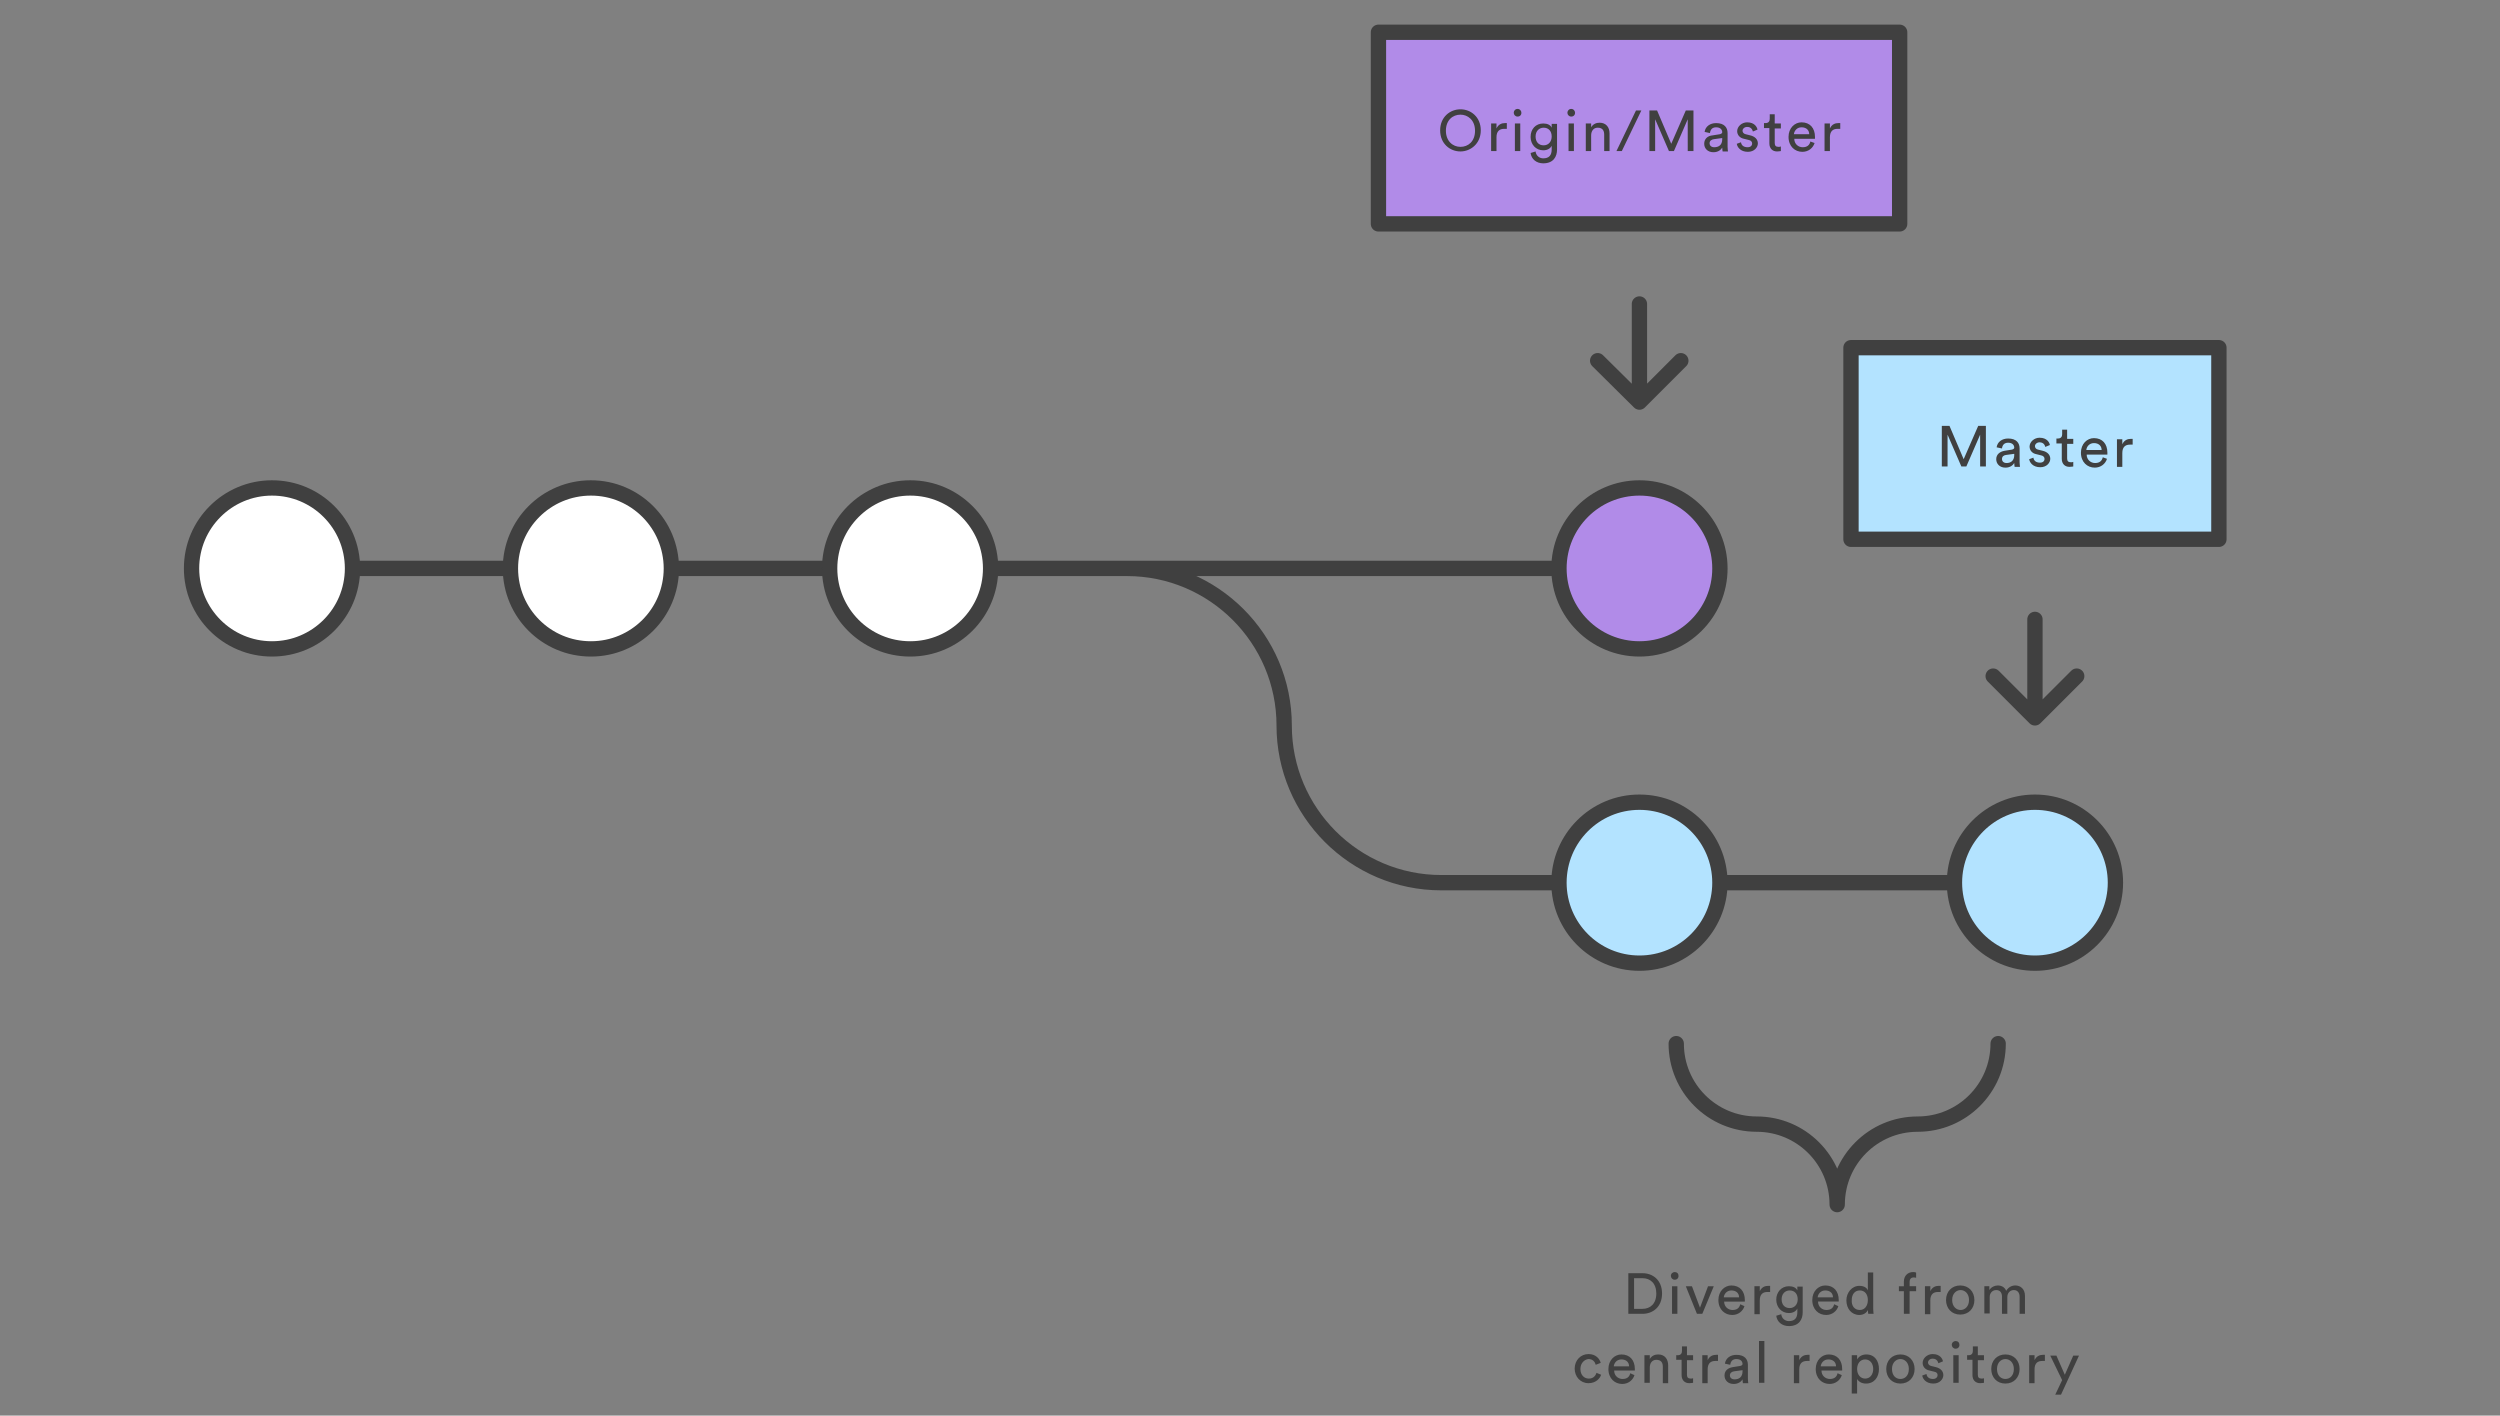 <?xml version="1.0" encoding="UTF-8" standalone="no"?>
<svg
   xmlns:dc="http://purl.org/dc/elements/1.1/"
   xmlns:cc="http://creativecommons.org/ns#"
   xmlns:rdf="http://www.w3.org/1999/02/22-rdf-syntax-ns#"
   xmlns:svg="http://www.w3.org/2000/svg"
   xmlns="http://www.w3.org/2000/svg"
   xmlns:sodipodi="http://sodipodi.sourceforge.net/DTD/sodipodi-0.dtd"
   xmlns:inkscape="http://www.inkscape.org/namespaces/inkscape"
   viewBox="0 0 800 453"
   version="1.1"
   id="svg4404"
   sodipodi:docname="centralized-2.svg"
   inkscape:version="0.92.3 (2405546, 2018-03-11)">
  <rect x="0" y="0" width="800" height="453" fill="#808080" stroke="none"/>
  <defs
     id="defs4408" />
  <sodipodi:namedview
     pagecolor="#ffffff"
     bordercolor="#666666"
     borderopacity="1"
     objecttolerance="10"
     gridtolerance="10"
     guidetolerance="10"
     inkscape:pageopacity="0"
     inkscape:pageshadow="2"
     inkscape:window-width="1920"
     inkscape:window-height="1016"
     id="namedview4406"
     showgrid="false"
     inkscape:zoom="1.2846554"
     inkscape:cx="431.39719"
     inkscape:cy="190.23339"
     inkscape:window-x="0"
     inkscape:window-y="27"
     inkscape:window-maximized="1"
     inkscape:current-layer="centralized_x5F_workflow_x5F_4" />
  <style
     id="style4371">.st0{display:none;} .st1{display:inline;} .st2{fill:#FFFFFF;} .st3{fill:none;stroke:#9882CE;stroke-width:4;stroke-miterlimit:10;} .st4{fill:#FFFFFF;stroke:#404040;stroke-width:4;stroke-linecap:round;stroke-linejoin:round;stroke-miterlimit:10;} .st5{fill:#FFFFFF;stroke:#404040;stroke-width:4;stroke-miterlimit:10;} .st6{fill:#B3E3FF;stroke:#404040;stroke-width:4;stroke-miterlimit:10;} .st7{fill:#B18BE8;stroke:#404040;stroke-width:4;stroke-miterlimit:10;} .st8{fill:#FFFFFF;stroke:#404040;stroke-width:6;stroke-miterlimit:10;} .st9{fill:#B3E3FF;stroke:#404040;stroke-width:6;stroke-miterlimit:10;} .st10{fill:#404040;} .st11{fill:none;stroke:#404040;stroke-width:4;stroke-linecap:round;stroke-linejoin:round;stroke-miterlimit:10;} .st12{fill:#B18BE8;stroke:#404040;stroke-width:4;stroke-linecap:round;stroke-linejoin:round;stroke-miterlimit:10;} .st13{fill:#444444;} .st14{fill:none;stroke:#404040;stroke-width:4;stroke-miterlimit:10;} .st15{fill:#4ED1A1;stroke:#404040;stroke-width:4;stroke-miterlimit:10;} .st16{fill:none;stroke:#CCCCCC;stroke-width:7;stroke-linecap:round;stroke-linejoin:round;stroke-miterlimit:10;} .st17{fill:#FFFFFF;stroke:#CCCCCC;stroke-width:7;stroke-linecap:round;stroke-linejoin:round;stroke-miterlimit:10;} .st18{fill:none;stroke:#404040;stroke-width:7;stroke-miterlimit:10;} .st19{fill:#B3E3FF;stroke:#404040;stroke-width:7;stroke-miterlimit:10;} .st20{fill:#CCCCCC;} .st21{fill:none;stroke:#404040;stroke-width:8;stroke-linecap:round;stroke-miterlimit:10;} .st22{fill:#FFFFFF;stroke:#404040;stroke-width:4;stroke-linejoin:round;stroke-miterlimit:10;} .st23{fill:#B3E3FF;stroke:#404040;stroke-width:4;stroke-linejoin:round;stroke-miterlimit:10;} .st24{fill:none;stroke:#CCCCCC;stroke-linecap:round;stroke-linejoin:round;stroke-miterlimit:10;} .st25{fill:#999999;} .st26{fill:#4ED1A1;stroke:#404040;stroke-width:4;stroke-linecap:round;stroke-linejoin:round;stroke-miterlimit:10;} .st27{fill:#4CD3D6;stroke:#404040;stroke-width:4;stroke-linejoin:round;stroke-miterlimit:10;} .st28{fill:none;stroke:#59AFE1;stroke-width:4;stroke-miterlimit:10;} .st29{fill:#59AFE1;stroke:#404040;stroke-width:4;stroke-linejoin:round;stroke-miterlimit:10;} .st30{fill:none;stroke:#404040;stroke-width:8;stroke-linecap:round;stroke-linejoin:round;stroke-miterlimit:10;stroke-dasharray:0,30;} .st31{fill:#FFFFFF;stroke:#59AFE1;stroke-width:4;stroke-miterlimit:10;} .st32{fill:#FC8363;stroke:#404040;stroke-width:4;stroke-linecap:round;stroke-linejoin:round;stroke-miterlimit:10;} .st33{fill:#CCCCCC;stroke:#404040;stroke-width:4;stroke-miterlimit:10;} .st34{fill:#FFFFFF;stroke:#6693ED;stroke-width:4;stroke-miterlimit:10;} .st35{fill:none;stroke:#A97CDD;stroke-width:4;stroke-linecap:round;stroke-linejoin:round;stroke-miterlimit:10;} .st36{fill:none;stroke:#B3E3FF;stroke-width:4;stroke-linecap:round;stroke-linejoin:round;stroke-miterlimit:10;} .st37{fill:none;stroke:#4ED1A1;stroke-width:4;stroke-linecap:round;stroke-miterlimit:10;} .st38{fill:none;stroke:#4ED1A1;stroke-width:4;stroke-linecap:round;stroke-linejoin:round;stroke-miterlimit:10;} .st39{fill:#E24B88;stroke:#404040;stroke-width:4;stroke-linecap:round;stroke-linejoin:round;stroke-miterlimit:10;} .st40{fill:none;stroke:#DEEFF8;stroke-width:4;stroke-miterlimit:10;} .st41{fill:none;stroke:#CCCCCC;stroke-width:4;stroke-linecap:round;stroke-linejoin:round;} .st42{fill:none;stroke:#CCCCCC;stroke-width:4;stroke-linecap:round;stroke-linejoin:round;stroke-dasharray:0,14.305;} .st43{fill:none;stroke:#CCCCCC;stroke-width:4;stroke-linecap:round;stroke-linejoin:round;stroke-dasharray:0,14.169;} .st44{fill:none;stroke:#CCCCCC;stroke-width:4;stroke-linecap:round;stroke-linejoin:round;stroke-dasharray:0,13.979;} .st45{fill:none;stroke:#CCCCCC;stroke-width:4;stroke-linecap:round;stroke-linejoin:round;stroke-dasharray:0,14.788;} .st46{fill:none;stroke:#CCCCCC;stroke-width:4;stroke-linecap:round;stroke-linejoin:round;stroke-dasharray:0,14.963;} .st47{fill:#B3E3FF;stroke:#404040;stroke-width:4;stroke-linecap:round;stroke-linejoin:round;stroke-miterlimit:10;} .st48{fill:none;stroke:#CCCCCC;stroke-width:4;stroke-linecap:round;stroke-linejoin:round;stroke-dasharray:0,12.543;} .st49{fill:none;stroke:#CCCCCC;stroke-width:4;stroke-linecap:round;stroke-linejoin:round;stroke-dasharray:0,13.684;} .st50{fill:none;stroke:#CCCCCC;stroke-width:4;stroke-linecap:round;stroke-linejoin:round;stroke-dasharray:0,13.772;} .st51{fill:none;stroke:#CCCCCC;stroke-width:4;stroke-linecap:round;stroke-linejoin:round;stroke-dasharray:0,13.649;} .st52{fill:none;stroke:#CCCCCC;stroke-width:4;stroke-linecap:round;stroke-linejoin:round;stroke-dasharray:0,13.907;} .st53{fill:#4CD3D6;stroke:#404040;stroke-width:4;stroke-linecap:round;stroke-linejoin:round;stroke-miterlimit:10;} .st54{fill:none;stroke:#CCCCCC;stroke-width:4;stroke-linecap:round;stroke-linejoin:round;stroke-dasharray:0,14.986;} .st55{fill:none;stroke:#CCCCCC;stroke-width:4;stroke-linecap:round;stroke-linejoin:round;stroke-dasharray:0,14.012;} .st56{fill:none;stroke:#CCCCCC;stroke-width:4;stroke-linecap:round;stroke-linejoin:round;stroke-dasharray:0,14.124;} .st57{fill:none;} .st58{fill:#FFFFFF;stroke:#404040;stroke-width:7;stroke-linecap:round;stroke-linejoin:round;stroke-miterlimit:10;} .st59{fill:#59AFE1;stroke:#404040;stroke-width:7;stroke-linejoin:round;stroke-miterlimit:10;} .st60{fill:#E24B88;stroke:#404040;stroke-width:7;stroke-linecap:round;stroke-linejoin:round;stroke-miterlimit:10;} .st61{fill:none;stroke:#404040;stroke-width:7;stroke-linecap:round;stroke-linejoin:round;stroke-miterlimit:10;} .st62{fill:none;stroke:#CCCCCC;stroke-width:4;stroke-linecap:round;stroke-linejoin:round;stroke-miterlimit:10;} .st63{fill:#FFFFFF;stroke:#CCCCCC;stroke-width:4;stroke-linecap:round;stroke-linejoin:round;stroke-miterlimit:10;} .st64{fill:#F5F5F5;} .st65{fill:#3873AE;} .st66{fill:#75706C;} .st67{fill:none;stroke:#B3E3FF;stroke-width:4;stroke-miterlimit:10;} .st68{fill:#6F6F6F;} .st69{fill:none;stroke:#6F6F6F;stroke-width:2;stroke-miterlimit:10;} .st70{fill:none;stroke:#6F6F6F;stroke-width:3;stroke-miterlimit:10;}</style>
  <g
     id="centralized_x5F_workflow_x5F_4">
    <path
       class="st11"
       d="m 676.69,282.457 m -126.316,0 h 75.054 M 360.287,181.895 h 138.58 m -87.931,50.281 c 0,-27.716 -22.565,-50.281 -50.281,-50.281 H 112.683 m 298.253,50.281 c 0,27.716 22.565,50.281 50.281,50.281 h 37.65"
       id="path4375"
       inkscape:connector-curvature="0"
       style="fill:none;stroke:#404040;stroke-width:4.905;stroke-linecap:round;stroke-linejoin:round;stroke-miterlimit:10" />
    <circle
       class="st4"
       cx="291.242"
       cy="181.895"
       id="circle4377"
       r="25.754"
       style="fill:#ffffff;stroke:#404040;stroke-width:4.905;stroke-linecap:round;stroke-linejoin:round;stroke-miterlimit:10" />
    <circle
       class="st4"
       cx="189.086"
       cy="181.895"
       id="circle4379"
       r="25.754"
       style="fill:#ffffff;stroke:#404040;stroke-width:4.905;stroke-linecap:round;stroke-linejoin:round;stroke-miterlimit:10" />
    <circle
       class="st23"
       cx="651.182"
       cy="282.457"
       id="circle4381"
       r="25.754"
       style="fill:#b3e3ff;stroke:#404040;stroke-width:4.905;stroke-linejoin:round;stroke-miterlimit:10" />
    <circle
       class="st23"
       cx="524.62"
       cy="282.457"
       id="circle4383"
       r="25.754"
       style="fill:#b3e3ff;stroke:#404040;stroke-width:4.905;stroke-linejoin:round;stroke-miterlimit:10" />
    <circle
       class="st12"
       cx="524.62"
       cy="181.895"
       id="circle4385"
       r="25.754"
       style="fill:#b18be8;stroke:#404040;stroke-width:4.905;stroke-linecap:round;stroke-linejoin:round;stroke-miterlimit:10" />
    <circle
       class="st4"
       cx="87.052"
       cy="181.895"
       id="circle4387"
       r="25.754"
       style="fill:#ffffff;stroke:#404040;stroke-width:4.905;stroke-linecap:round;stroke-linejoin:round;stroke-miterlimit:10" />
    <path
       class="st11"
       d="M 524.62,126.095 V 97.275 m 13.245,18.15 -13.245,13.245 -13.367,-13.245"
       id="path4389"
       inkscape:connector-curvature="0"
       style="fill:none;stroke:#404040;stroke-width:4.905;stroke-linecap:round;stroke-linejoin:round;stroke-miterlimit:10" />
    <path
       class="st12"
       d="M 441.104,10.326 H 607.891 V 71.644 H 441.104 Z"
       id="path4391"
       inkscape:connector-curvature="0"
       style="fill:#b18be8;stroke:#404040;stroke-width:4.905;stroke-linecap:round;stroke-linejoin:round;stroke-miterlimit:10" />
    <path
       class="st10"
       d="m 467.349,34.976 c 3.311,0 6.5,2.453 6.5,6.745 0,4.292 -3.311,6.745 -6.5,6.745 -3.311,0 -6.5,-2.453 -6.5,-6.745 0,-4.292 3.189,-6.745 6.5,-6.745 z m 0,12.018 c 2.453,0 4.66,-1.717 4.66,-5.151 0,-3.434 -2.33,-5.151 -4.66,-5.151 -2.453,0 -4.66,1.717 -4.66,5.151 0,3.311 2.207,5.151 4.66,5.151 z m 14.716,-5.764 h -0.736 c -1.472,0 -2.453,0.736 -2.453,2.698 v 4.415 h -1.717 v -8.83 h 1.717 v 1.594 c 0.613,-1.349 1.717,-1.717 2.698,-1.717 h 0.613 v 1.84 z m 3.556,-6.377 c 0.736,0 1.226,0.613 1.226,1.226 0,0.736 -0.491,1.226 -1.226,1.226 -0.736,0 -1.226,-0.613 -1.226,-1.226 0,-0.613 0.491,-1.226 1.226,-1.226 z m -0.858,13.49 v -8.83 h 1.717 v 8.83 z m 6.622,0.123 c 0.123,1.226 1.104,2.207 2.453,2.207 1.84,0 2.698,-0.981 2.698,-2.821 V 46.626 c -0.368,0.858 -1.349,1.472 -2.698,1.472 -2.33,0 -4.047,-1.84 -4.047,-4.292 0,-2.453 1.594,-4.292 4.047,-4.292 1.349,0 2.33,0.491 2.698,1.349 v -1.226 h 1.717 v 8.217 c 0,2.207 -1.104,4.415 -4.415,4.415 -2.207,0 -3.802,-1.349 -4.047,-3.311 z m 5.151,-4.783 c 0,-1.717 -0.981,-2.821 -2.575,-2.821 -1.472,0 -2.575,1.104 -2.575,2.821 0,1.717 0.981,2.821 2.575,2.821 1.594,0 2.575,-1.226 2.575,-2.821 z m 6.254,-8.83 c 0.736,0 1.226,0.613 1.226,1.226 0,0.736 -0.491,1.226 -1.226,1.226 -0.736,0 -1.226,-0.613 -1.226,-1.226 0,-0.613 0.491,-1.226 1.226,-1.226 z m -0.858,13.49 v -8.83 h 1.717 v 8.83 z m 7.236,0 h -1.717 v -8.83 h 1.717 v 1.226 c 0.613,-1.104 1.717,-1.472 2.698,-1.472 2.085,0 3.189,1.472 3.189,3.434 v 5.641 h -1.717 v -5.273 c 0,-1.226 -0.491,-2.207 -2.085,-2.207 -1.349,0 -2.085,1.104 -2.085,2.453 z m 9.811,0 h -1.717 l 6.254,-13 h 1.717 z m 21.094,0 V 38.164 l -4.415,10.179 h -1.594 L 529.648,38.164 v 10.179 h -1.84 V 35.344 h 2.453 l 4.538,10.669 4.66,-10.669 h 2.453 v 13 z m 7.971,-5.028 2.33,-0.368 c 0.491,-0.123 0.736,-0.368 0.736,-0.613 0,-0.858 -0.613,-1.594 -1.962,-1.594 -1.226,0 -1.84,0.736 -1.962,1.84 l -1.717,-0.368 c 0.245,-1.717 1.717,-2.821 3.679,-2.821 2.698,0 3.679,1.472 3.679,3.189 v 4.415 c 0,0.736 0.123,1.226 0.123,1.472 h -1.717 c 0,-0.245 -0.123,-0.613 -0.123,-1.226 -0.368,0.613 -1.226,1.472 -2.821,1.472 -1.84,0 -2.943,-1.226 -2.943,-2.698 0,-1.594 1.104,-2.575 2.698,-2.698 z m 3.066,1.226 v -0.368 l -2.698,0.368 c -0.736,0.123 -1.349,0.491 -1.349,1.349 0,0.613 0.491,1.226 1.472,1.226 1.349,0 2.575,-0.613 2.575,-2.575 z m 6.009,0.981 c 0.123,0.981 0.858,1.594 2.085,1.594 0.981,0 1.472,-0.491 1.472,-1.226 0,-0.491 -0.368,-0.981 -1.104,-1.104 l -1.472,-0.368 c -1.349,-0.245 -2.207,-1.226 -2.207,-2.453 0,-1.472 1.472,-2.821 3.189,-2.821 2.453,0 3.189,1.594 3.311,2.33 l -1.472,0.613 c -0.123,-0.491 -0.491,-1.472 -1.84,-1.472 -0.858,0 -1.472,0.613 -1.472,1.226 0,0.491 0.368,0.981 0.981,1.104 l 1.472,0.368 c 1.594,0.368 2.453,1.349 2.453,2.575 0,1.226 -1.104,2.698 -3.189,2.698 -2.453,0 -3.434,-1.594 -3.556,-2.575 z m 10.792,-6.009 h 1.962 v 1.594 h -1.962 v 4.66 c 0,0.858 0.368,1.226 1.226,1.226 0.245,0 0.491,0 0.736,-0.123 v 1.472 c -0.123,0 -0.613,0.123 -1.226,0.123 -1.472,0 -2.453,-0.981 -2.453,-2.575 V 40.985 h -1.717 v -1.594 h 0.491 c 0.981,0 1.349,-0.613 1.349,-1.349 V 36.57 h 1.594 z m 12.754,6.254 c -0.491,1.594 -1.962,2.821 -3.924,2.821 -2.33,0 -4.415,-1.717 -4.415,-4.783 0,-2.821 1.962,-4.66 4.17,-4.66 2.698,0 4.292,1.84 4.292,4.66 v 0.613 h -6.622 c 0,1.594 1.226,2.698 2.698,2.698 1.472,0 2.207,-0.736 2.453,-1.84 z m -1.717,-2.821 c 0,-1.226 -0.858,-2.207 -2.453,-2.207 -1.472,0 -2.33,1.104 -2.453,2.207 z m 9.811,-1.717 h -0.736 c -1.472,0 -2.453,0.736 -2.453,2.698 v 4.415 h -1.717 v -8.83 h 1.717 v 1.594 c 0.613,-1.349 1.717,-1.717 2.698,-1.717 h 0.613 v 1.84 z"
       id="path4393"
       inkscape:connector-curvature="0"
       style="fill:#404040;stroke-width:1.226" />
    <path
       class="st11"
       d="m 651.182,227.025 v -28.82 m 13.367,18.15 -13.367,13.367 -13.367,-13.367"
       id="path4395"
       inkscape:connector-curvature="0"
       style="fill:none;stroke:#404040;stroke-width:4.905;stroke-linecap:round;stroke-linejoin:round;stroke-miterlimit:10" />
    <path
       class="st23"
       d="m 592.316,111.256 h 117.731 v 61.318 H 592.316 Z"
       id="path4397"
       inkscape:connector-curvature="0"
       style="fill:#b3e3ff;stroke:#404040;stroke-width:4.905;stroke-linejoin:round;stroke-miterlimit:10" />
    <path
       class="st10"
       d="m 633.644,149.273 v -10.179 l -4.415,10.179 h -1.594 l -4.415,-10.179 v 10.179 h -1.84 V 136.274 h 2.453 l 4.538,10.669 4.66,-10.669 h 2.453 v 13 z m 7.849,-5.028 2.33,-0.368 c 0.491,-0.123 0.736,-0.368 0.736,-0.613 0,-0.858 -0.613,-1.594 -1.962,-1.594 -1.226,0 -1.84,0.736 -1.962,1.84 l -1.717,-0.368 c 0.245,-1.717 1.717,-2.821 3.679,-2.821 2.698,0 3.679,1.472 3.679,3.189 v 4.415 c 0,0.736 0.123,1.226 0.123,1.472 h -1.717 c 0,-0.245 -0.123,-0.613 -0.123,-1.226 -0.368,0.613 -1.226,1.472 -2.821,1.472 -1.84,0 -2.943,-1.226 -2.943,-2.698 0,-1.594 1.226,-2.453 2.698,-2.698 z m 3.066,1.349 v -0.368 l -2.698,0.368 c -0.736,0.123 -1.226,0.491 -1.226,1.349 0,0.613 0.491,1.226 1.472,1.226 1.349,0 2.453,-0.736 2.453,-2.575 z m 6.132,0.858 c 0.123,0.981 0.858,1.594 2.085,1.594 0.981,0 1.472,-0.491 1.472,-1.226 0,-0.491 -0.368,-0.981 -1.104,-1.104 l -1.472,-0.368 c -1.349,-0.245 -2.207,-1.226 -2.207,-2.453 0,-1.472 1.472,-2.821 3.189,-2.821 2.453,0 3.189,1.594 3.311,2.33 l -1.472,0.613 c -0.123,-0.491 -0.491,-1.472 -1.84,-1.472 -0.858,0 -1.472,0.613 -1.472,1.226 0,0.491 0.368,0.981 0.981,1.104 l 1.472,0.368 c 1.594,0.368 2.453,1.349 2.453,2.575 0,1.226 -1.104,2.698 -3.189,2.698 -2.453,0 -3.434,-1.594 -3.556,-2.575 z m 10.792,-6.009 h 1.962 v 1.594 h -1.962 v 4.66 c 0,0.858 0.368,1.226 1.226,1.226 0.245,0 0.491,0 0.736,-0.123 v 1.472 c -0.123,0 -0.613,0.123 -1.226,0.123 -1.472,0 -2.453,-0.981 -2.453,-2.575 v -4.905 h -1.717 v -1.594 h 0.491 c 0.981,0 1.349,-0.613 1.349,-1.349 v -1.472 h 1.594 z m 12.754,6.377 c -0.491,1.594 -1.962,2.821 -3.924,2.821 -2.33,0 -4.415,-1.717 -4.415,-4.783 0,-2.821 1.962,-4.66 4.17,-4.66 2.698,0 4.292,1.84 4.292,4.66 v 0.613 h -6.622 c 0,1.594 1.226,2.698 2.698,2.698 1.472,0 2.207,-0.736 2.453,-1.84 z m -1.717,-2.821 c 0,-1.226 -0.858,-2.207 -2.453,-2.207 -1.472,0 -2.33,1.104 -2.453,2.207 z m 9.811,-1.717 h -0.736 c -1.472,0 -2.453,0.736 -2.453,2.698 v 4.415 h -1.717 v -8.83 h 1.717 v 1.594 c 0.613,-1.349 1.717,-1.717 2.698,-1.717 h 0.613 v 1.84 z M 521.064,420.424 v -13 h 4.538 c 3.311,0 6.254,2.207 6.254,6.5 0,4.292 -2.943,6.5 -6.254,6.5 z m 4.538,-1.594 c 2.453,0 4.415,-1.594 4.415,-4.905 0,-3.311 -1.962,-4.905 -4.415,-4.905 h -2.698 v 9.811 z m 10.302,-11.773 c 0.736,0 1.226,0.491 1.226,1.226 0,0.736 -0.491,1.226 -1.226,1.226 -0.736,0 -1.226,-0.613 -1.226,-1.226 0,-0.736 0.613,-1.226 1.226,-1.226 z m -0.858,13.367 v -8.83 h 1.717 v 8.83 z m 9.688,0 h -1.717 l -3.556,-8.83 h 1.962 l 2.575,6.868 2.575,-6.868 h 1.84 z m 13.49,-2.453 c -0.491,1.594 -1.962,2.821 -3.924,2.821 -2.33,0 -4.415,-1.717 -4.415,-4.783 0,-2.821 1.962,-4.66 4.17,-4.66 2.698,0 4.292,1.84 4.292,4.66 v 0.491 h -6.622 c 0,1.594 1.226,2.698 2.698,2.698 1.472,0 2.207,-0.736 2.453,-1.84 z m -1.717,-2.821 c 0,-1.226 -0.858,-2.207 -2.453,-2.207 -1.472,0 -2.33,1.104 -2.453,2.207 z m 9.811,-1.717 h -0.736 c -1.472,0 -2.453,0.736 -2.453,2.698 v 4.415 h -1.717 v -8.953 h 1.717 v 1.594 c 0.613,-1.349 1.717,-1.717 2.698,-1.717 h 0.613 v 1.962 z m 3.679,7.113 c 0.123,1.226 1.104,2.207 2.453,2.207 1.84,0 2.698,-0.981 2.698,-2.821 v -1.226 c -0.368,0.858 -1.349,1.472 -2.698,1.472 -2.33,0 -4.047,-1.84 -4.047,-4.292 0,-2.33 1.594,-4.292 4.047,-4.292 1.349,0 2.33,0.491 2.698,1.349 v -1.226 h 1.717 v 8.217 c 0,2.207 -1.104,4.415 -4.415,4.415 -2.207,0 -3.802,-1.349 -4.047,-3.311 z m 5.273,-4.783 c 0,-1.717 -0.981,-2.821 -2.575,-2.821 -1.472,0 -2.575,1.104 -2.575,2.821 0,1.717 0.981,2.821 2.575,2.821 1.472,0 2.575,-1.104 2.575,-2.821 z m 13,2.207 c -0.491,1.594 -1.962,2.821 -3.924,2.821 -2.33,0 -4.415,-1.717 -4.415,-4.783 0,-2.821 1.962,-4.66 4.17,-4.66 2.698,0 4.292,1.84 4.292,4.66 v 0.491 h -6.622 c 0,1.594 1.226,2.698 2.698,2.698 1.472,0 2.207,-0.736 2.453,-1.84 z m -1.717,-2.821 c 0,-1.226 -0.858,-2.207 -2.453,-2.207 -1.472,0 -2.33,1.104 -2.453,2.207 z m 11.16,4.047 c -0.368,0.858 -1.349,1.594 -2.698,1.594 -2.575,0 -4.17,-2.085 -4.17,-4.66 0,-2.453 1.717,-4.66 4.17,-4.66 1.594,0 2.453,0.736 2.698,1.472 v -5.764 h 1.717 v 11.651 c 0,0.858 0.123,1.472 0.123,1.594 h -1.717 c 0,-0.245 -0.123,-0.613 -0.123,-1.226 z m -2.575,0 c 1.594,0 2.575,-1.349 2.575,-3.189 0,-1.84 -0.981,-3.066 -2.575,-3.066 -1.594,0 -2.575,1.226 -2.575,3.066 -0.123,1.84 0.858,3.189 2.575,3.189 z m 15.943,-6.009 v 7.236 h -1.84 v -7.236 h -1.594 v -1.594 h 1.594 v -1.472 c 0,-1.962 1.349,-3.066 2.943,-3.066 0.613,0 0.981,0.123 0.981,0.245 v 1.594 c -0.123,0 -0.368,-0.123 -0.736,-0.123 -0.613,0 -1.349,0.245 -1.349,1.472 v 1.349 h 2.085 v 1.594 z m 9.811,0.245 h -0.736 c -1.472,0 -2.453,0.736 -2.453,2.698 v 4.415 h -1.717 v -8.953 h 1.717 v 1.594 c 0.613,-1.349 1.717,-1.717 2.698,-1.717 h 0.613 v 1.962 z m 10.915,2.575 c 0,2.698 -1.84,4.66 -4.538,4.66 -2.698,0 -4.538,-1.962 -4.538,-4.66 0,-2.698 1.84,-4.66 4.538,-4.66 2.698,0 4.538,1.962 4.538,4.66 z m -1.717,0 c 0,-2.085 -1.349,-3.189 -2.698,-3.189 -1.349,0 -2.698,1.104 -2.698,3.189 0,2.085 1.349,3.189 2.698,3.189 1.349,0 2.698,-1.104 2.698,-3.189 z m 4.905,4.415 v -8.83 h 1.594 v 1.226 c 0.613,-0.981 1.717,-1.472 2.698,-1.472 1.104,0 2.207,0.491 2.698,1.717 0.736,-1.226 1.84,-1.717 2.943,-1.717 1.594,0 3.066,1.104 3.066,3.311 v 5.764 h -1.717 v -5.519 c 0,-1.104 -0.613,-2.085 -1.84,-2.085 -1.226,0 -2.085,0.981 -2.085,2.207 v 5.396 h -1.717 v -5.519 c 0,-1.104 -0.491,-2.085 -1.84,-2.085 -1.226,0 -2.085,0.981 -2.085,2.207 v 5.273 h -1.717 z m -129.259,17.66 c 0,1.962 1.226,3.066 2.698,3.066 1.594,0 2.207,-1.104 2.453,-1.84 l 1.472,0.613 c -0.368,1.226 -1.717,2.698 -4.047,2.698 -2.575,0 -4.415,-2.085 -4.415,-4.66 0,-2.698 1.962,-4.66 4.415,-4.66 2.33,0 3.556,1.472 3.924,2.821 l -1.594,0.613 c -0.245,-0.858 -0.858,-1.84 -2.33,-1.84 -1.226,0.123 -2.575,1.226 -2.575,3.189 z m 17.292,1.962 c -0.491,1.594 -1.962,2.821 -3.924,2.821 -2.33,0 -4.415,-1.717 -4.415,-4.783 0,-2.821 1.962,-4.66 4.17,-4.66 2.698,0 4.292,1.84 4.292,4.66 v 0.491 h -6.622 c 0,1.594 1.226,2.698 2.698,2.698 1.472,0 2.207,-0.736 2.453,-1.84 z m -1.717,-2.821 c 0,-1.226 -0.858,-2.207 -2.453,-2.207 -1.472,0 -2.33,1.104 -2.453,2.207 z m 6.622,5.273 h -1.717 v -8.83 h 1.717 v 1.226 c 0.613,-1.104 1.717,-1.472 2.698,-1.472 2.085,0 3.189,1.472 3.189,3.556 v 5.641 h -1.717 v -5.273 c 0,-1.226 -0.491,-2.207 -2.085,-2.207 -1.349,0 -2.085,1.104 -2.085,2.453 z m 11.896,-8.83 h 1.962 v 1.594 h -1.962 v 4.66 c 0,0.858 0.368,1.226 1.226,1.226 0.245,0 0.491,0 0.736,-0.123 v 1.472 c -0.123,0 -0.613,0.123 -1.226,0.123 -1.472,0 -2.453,-0.981 -2.453,-2.575 v -4.905 h -1.717 v -1.472 h 0.491 c 0.981,0 1.349,-0.613 1.349,-1.349 v -1.472 h 1.594 z m 9.811,1.84 h -0.736 c -1.472,0 -2.453,0.736 -2.453,2.698 v 4.415 h -1.717 v -8.953 h 1.717 v 1.594 c 0.613,-1.349 1.717,-1.717 2.698,-1.717 h 0.613 v 1.962 z m 4.905,1.962 2.33,-0.368 c 0.491,-0.123 0.736,-0.368 0.736,-0.613 0,-0.858 -0.613,-1.594 -1.962,-1.594 -1.226,0 -1.84,0.736 -1.962,1.84 l -1.717,-0.368 c 0.245,-1.717 1.717,-2.821 3.679,-2.821 2.698,0 3.679,1.472 3.679,3.189 v 4.415 c 0,0.736 0.123,1.226 0.123,1.472 h -1.717 c 0,-0.245 -0.123,-0.613 -0.123,-1.226 -0.368,0.613 -1.226,1.472 -2.821,1.472 -1.84,0 -2.943,-1.226 -2.943,-2.698 0,-1.594 1.104,-2.453 2.698,-2.698 z m 3.066,1.349 v -0.368 l -2.698,0.368 c -0.736,0.123 -1.349,0.491 -1.349,1.349 0,0.613 0.491,1.226 1.472,1.226 1.472,0 2.575,-0.736 2.575,-2.575 z m 5.273,3.679 v -13.367 h 1.717 v 13.367 z m 16.065,-6.99 h -0.736 c -1.472,0 -2.453,0.736 -2.453,2.698 v 4.415 h -1.717 v -8.953 h 1.717 v 1.594 c 0.613,-1.349 1.717,-1.717 2.698,-1.717 h 0.613 v 1.962 z m 10.424,4.538 c -0.491,1.594 -1.962,2.821 -3.924,2.821 -2.33,0 -4.415,-1.717 -4.415,-4.783 0,-2.821 1.962,-4.66 4.17,-4.66 2.698,0 4.292,1.84 4.292,4.66 v 0.491 h -6.622 c 0,1.594 1.226,2.698 2.698,2.698 1.472,0 2.207,-0.736 2.453,-1.84 z m -1.84,-2.821 c 0,-1.226 -0.858,-2.207 -2.453,-2.207 -1.472,0 -2.33,1.104 -2.453,2.207 z m 5.028,8.83 v -12.386 h 1.717 v 1.349 c 0.491,-0.858 1.472,-1.594 2.943,-1.594 2.698,0 4.047,2.085 4.047,4.66 0,2.575 -1.472,4.66 -4.17,4.66 -1.349,0 -2.33,-0.613 -2.821,-1.472 v 4.66 h -1.717 z m 4.292,-11.037 c -1.594,0 -2.575,1.349 -2.575,3.066 0,1.84 1.104,3.066 2.575,3.066 1.594,0 2.575,-1.349 2.575,-3.066 0,-1.717 -0.981,-3.066 -2.575,-3.066 z m 15.82,3.066 c 0,2.698 -1.84,4.66 -4.538,4.66 -2.698,0 -4.538,-1.962 -4.538,-4.66 0,-2.698 1.84,-4.66 4.538,-4.66 2.698,0 4.538,1.962 4.538,4.66 z m -1.84,0 c 0,-2.085 -1.349,-3.189 -2.698,-3.189 -1.349,0 -2.698,1.104 -2.698,3.189 0,2.085 1.226,3.189 2.698,3.189 1.472,0 2.698,-1.104 2.698,-3.189 z m 5.641,1.594 c 0.123,0.981 0.858,1.594 2.085,1.594 0.981,0 1.472,-0.613 1.472,-1.226 0,-0.613 -0.368,-0.981 -1.104,-1.104 l -1.472,-0.368 c -1.349,-0.245 -2.207,-1.226 -2.207,-2.453 0,-1.472 1.472,-2.821 3.189,-2.821 2.453,0 3.189,1.594 3.311,2.33 l -1.472,0.613 c -0.123,-0.491 -0.491,-1.472 -1.84,-1.472 -0.858,0 -1.472,0.613 -1.472,1.226 0,0.491 0.368,0.981 0.981,1.104 l 1.472,0.368 c 1.594,0.368 2.453,1.349 2.453,2.575 0,1.226 -1.104,2.698 -3.189,2.698 -2.453,0 -3.434,-1.594 -3.556,-2.575 z m 9.32,-10.547 c 0.736,0 1.226,0.491 1.226,1.226 0,0.736 -0.491,1.226 -1.226,1.226 -0.736,0 -1.226,-0.613 -1.226,-1.226 0,-0.736 0.613,-1.226 1.226,-1.226 z m -0.736,13.367 v -8.83 h 1.717 v 8.83 z m 7.849,-8.83 h 1.962 v 1.594 h -1.962 v 4.66 c 0,0.858 0.368,1.226 1.226,1.226 0.245,0 0.491,0 0.736,-0.123 v 1.472 c -0.123,0 -0.613,0.123 -1.226,0.123 -1.472,0 -2.453,-0.981 -2.453,-2.575 v -4.905 h -1.717 v -1.472 h 0.491 c 0.981,0 1.349,-0.613 1.349,-1.349 v -1.472 h 1.594 z m 13.367,4.415 c 0,2.698 -1.84,4.66 -4.538,4.66 -2.698,0 -4.538,-1.962 -4.538,-4.66 0,-2.698 1.84,-4.66 4.538,-4.66 2.698,0 4.538,1.962 4.538,4.66 z m -1.84,0 c 0,-2.085 -1.349,-3.189 -2.698,-3.189 -1.349,0 -2.698,1.104 -2.698,3.189 0,2.085 1.226,3.189 2.698,3.189 1.472,0 2.698,-1.104 2.698,-3.189 z m 9.811,-2.575 h -0.736 c -1.472,0 -2.453,0.736 -2.453,2.698 v 4.415 h -1.717 v -8.953 h 1.717 v 1.594 c 0.613,-1.349 1.717,-1.717 2.698,-1.717 h 0.613 v 1.962 z m 3.434,10.792 2.207,-4.66 -3.802,-7.849 h 1.962 l 2.698,6.132 2.698,-6.132 h 1.84 L 659.521,446.3 Z"
       id="path4399"
       inkscape:connector-curvature="0"
       style="fill:#404040;stroke-width:1.226" />
    <path
       class="st11"
       d="m 587.901,385.472 m 25.754,-25.754 c 14.226,0 25.754,-11.528 25.754,-25.754 m -25.754,25.754 c -14.226,0 -25.754,11.528 -25.754,25.754 M 562.147,359.718 c 14.226,0 25.754,11.528 25.754,25.754 M 562.147,359.718 c -14.226,0 -25.754,-11.528 -25.754,-25.754"
       id="path4401"
       inkscape:connector-curvature="0"
       style="fill:none;stroke:#404040;stroke-width:4.905;stroke-linecap:round;stroke-linejoin:round;stroke-miterlimit:10" />
  </g>
</svg>
